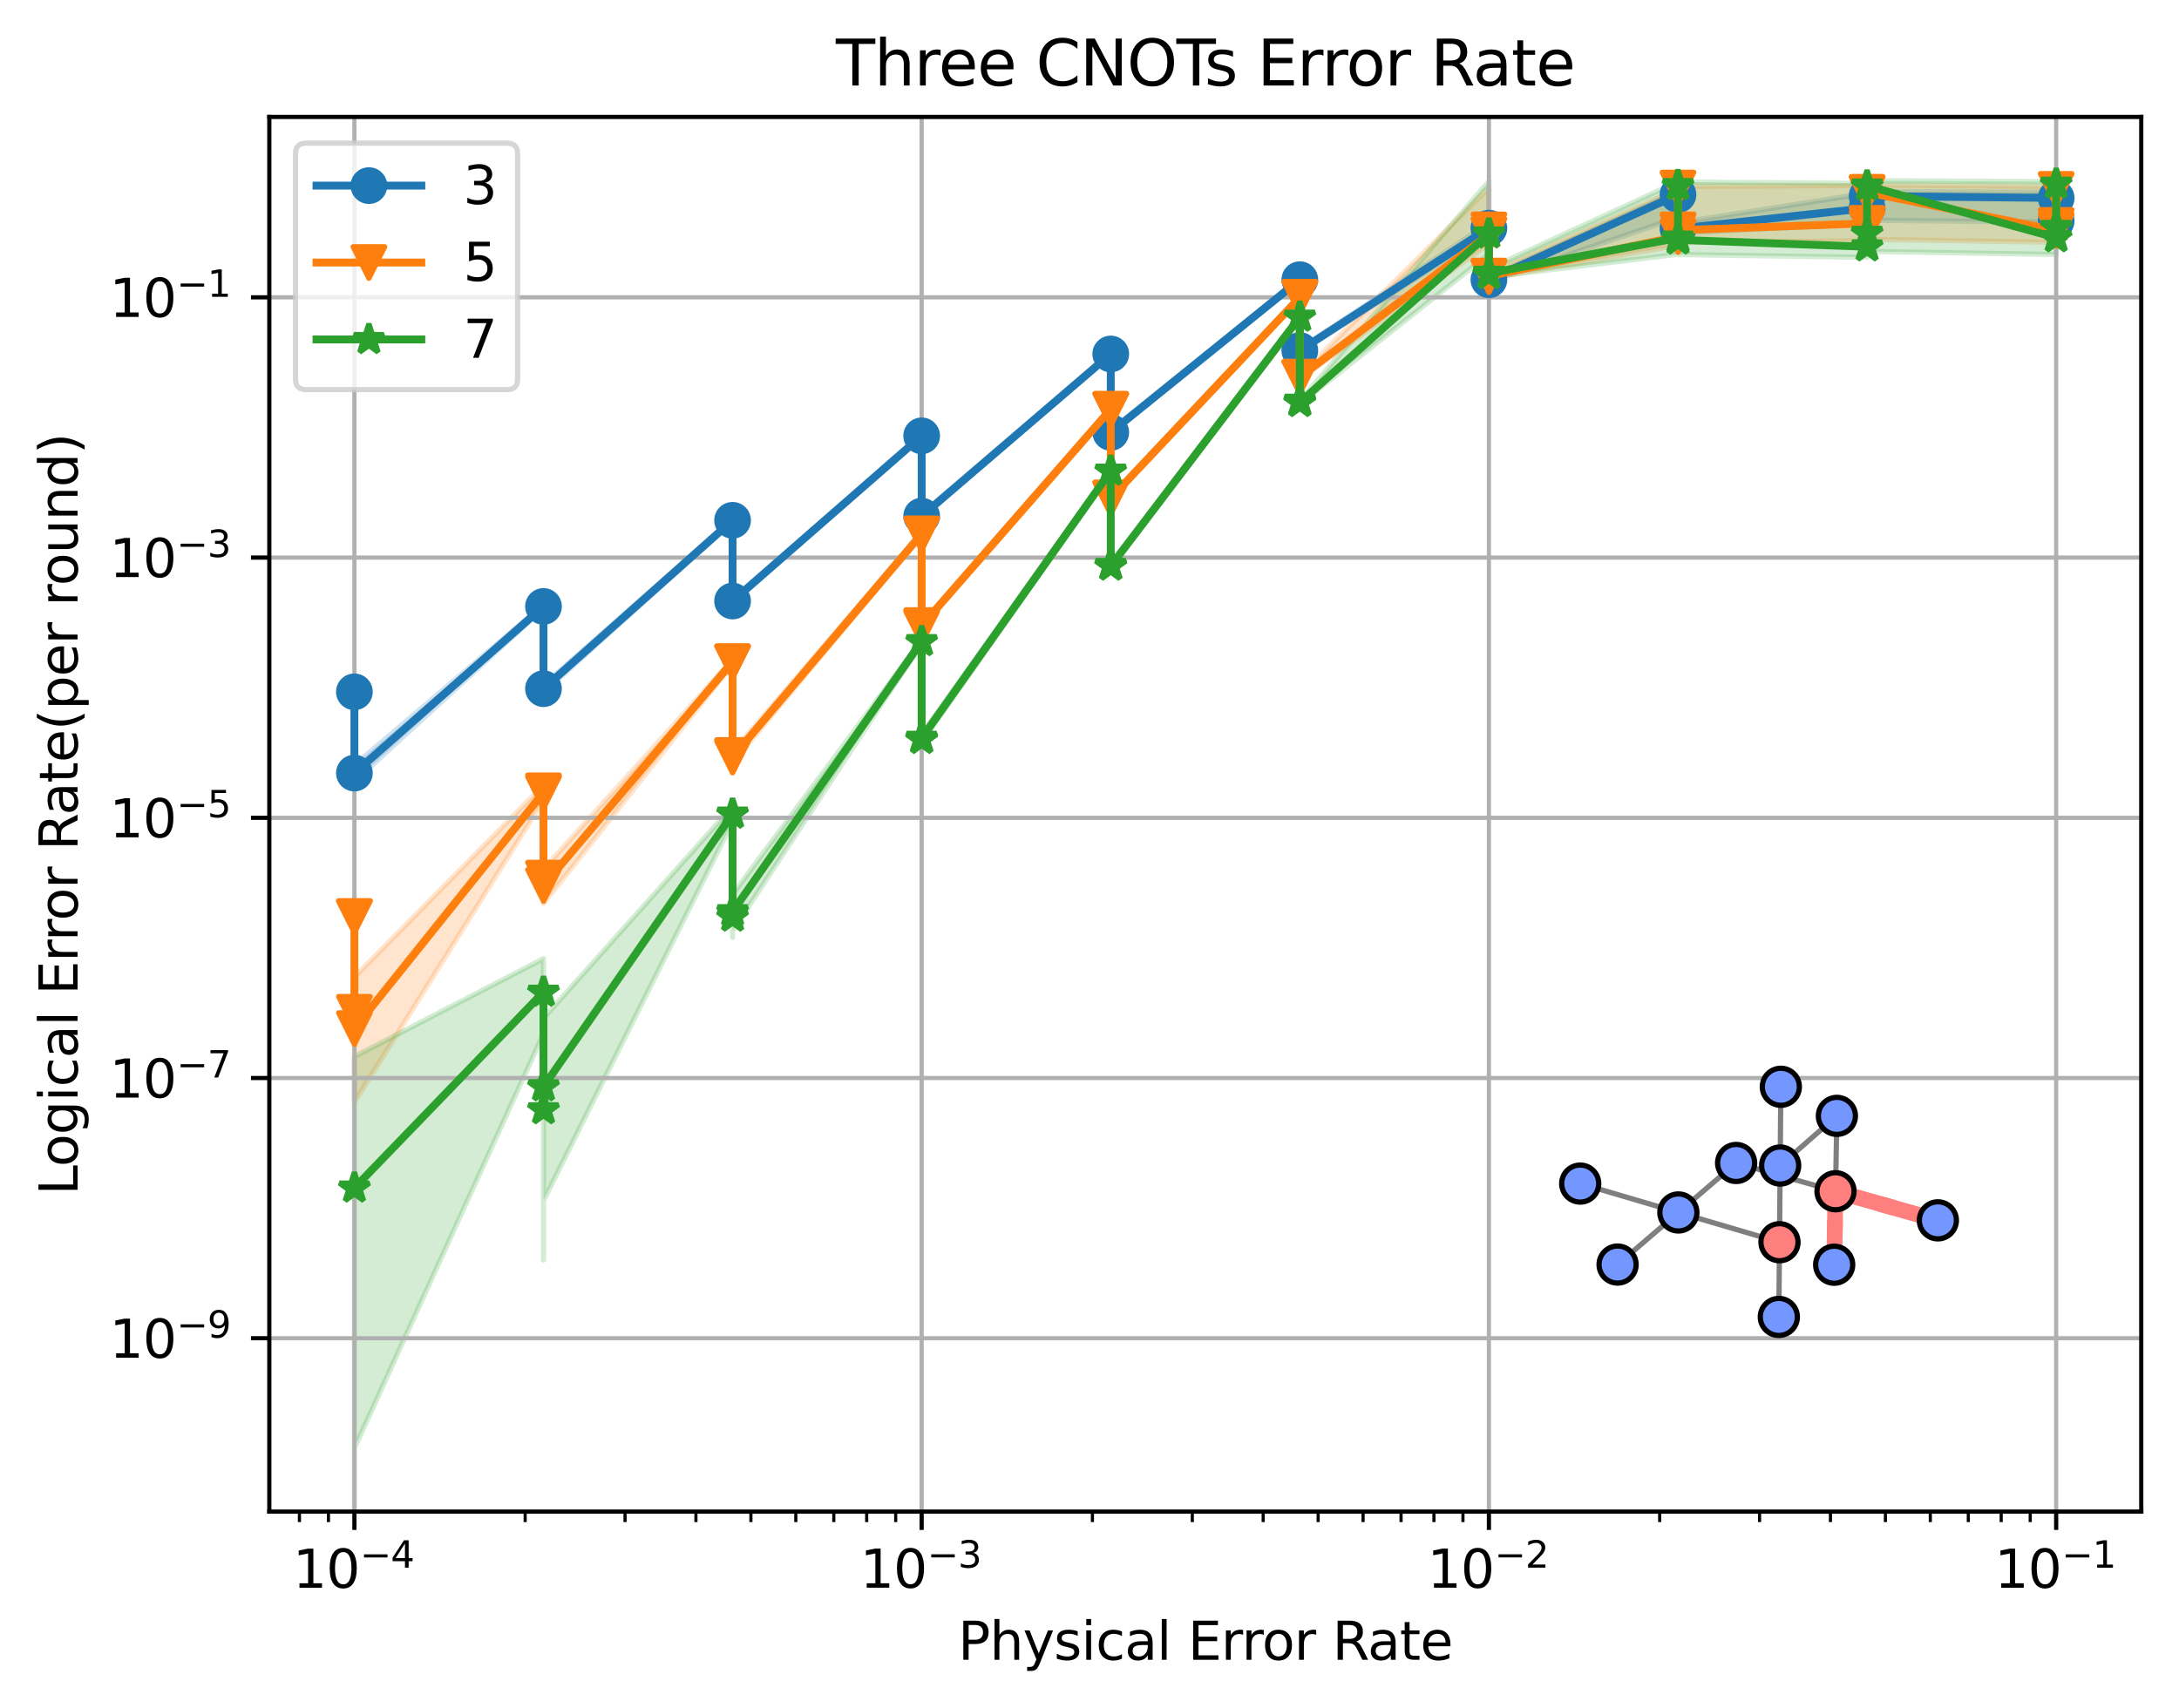 <?xml version="1.0" encoding="utf-8" standalone="no"?>
<!DOCTYPE svg PUBLIC "-//W3C//DTD SVG 1.1//EN"
  "http://www.w3.org/Graphics/SVG/1.1/DTD/svg11.dtd">
<svg xmlns:xlink="http://www.w3.org/1999/xlink" width="415.698pt" height="325.986pt" viewBox="0 0 415.698 325.986" xmlns="http://www.w3.org/2000/svg" version="1.1">
 <defs>
  <style type="text/css">*{stroke-linejoin: round; stroke-linecap: butt}</style>
 </defs>
 <g id="figure_1">
  <g id="patch_1">
   <path d="M 0 325.986 
L 415.698 325.986 
L 415.698 0 
L 0 0 
z
" style="fill: #ffffff"/>
  </g>
  <g id="axes_1">
   <g id="patch_2">
    <path d="M 51.378 288.43 
L 408.498 288.43 
L 408.498 22.318 
L 51.378 22.318 
z
" style="fill: #ffffff"/>
   </g>
   <g id="FillBetweenPolyCollection_1">
    <defs>
     <path id="m8ee30d286a" d="M 67.611 -194.727 
L 67.611 -193.208 
L 67.611 -176.88 
L 103.684 -209.909 
L 103.684 -193.832 
L 139.756 -226.471 
L 139.756 -210.906 
L 175.829 -242.589 
L 175.829 -227.118 
L 211.902 -258.212 
L 211.902 -243.098 
L 247.974 -272.353 
L 247.974 -258.765 
L 284.047 -281.719 
L 284.047 -272.269 
L 320.12 -284.474 
L 320.12 -281.535 
L 356.193 -283.287 
L 356.193 -283.947 
L 392.265 -283.612 
L 392.265 -282.576 
L 392.265 -288.453 
L 392.265 -288.453 
L 392.265 -289.288 
L 356.193 -289.422 
L 356.193 -289.134 
L 320.12 -283.46 
L 320.12 -289.532 
L 284.047 -272.947 
L 284.047 -283.411 
L 247.974 -259.442 
L 247.974 -272.883 
L 211.902 -243.856 
L 211.902 -258.681 
L 175.829 -227.899 
L 175.829 -243.053 
L 139.756 -211.698 
L 139.756 -226.936 
L 103.684 -195.309 
L 103.684 -210.623 
L 67.611 -179.997 
L 67.611 -194.727 
z
" style="stroke: #1f77b4; stroke-opacity: 0.2"/>
    </defs>
    <g clip-path="url(#p1406e71e7d)">
     <use xlink:href="#m8ee30d286a" x="0" y="325.986" style="fill: #1f77b4; fill-opacity: 0.2; stroke: #1f77b4; stroke-opacity: 0.2"/>
    </g>
   </g>
   <g id="FillBetweenPolyCollection_2">
    <defs>
     <path id="m6891f6ec5b" d="M 67.611 -155.116 
L 67.611 -146.486 
L 67.611 -120.997 
L 67.611 -146.486 
L 67.611 -115.676 
L 103.684 -173.299 
L 103.684 -155.229 
L 103.684 -173.647 
L 103.684 -153.597 
L 139.756 -199.256 
L 139.756 -180.782 
L 139.756 -199.25 
L 139.756 -180.462 
L 175.829 -223.899 
L 175.829 -205.868 
L 175.829 -223.859 
L 175.829 -206.287 
L 211.902 -247.665 
L 211.902 -230.523 
L 211.902 -247.624 
L 211.902 -230.629 
L 247.974 -268.939 
L 247.974 -253.606 
L 247.974 -269.007 
L 247.974 -253.712 
L 284.047 -279.426 
L 284.047 -272.726 
L 284.047 -279.969 
L 284.047 -272.838 
L 320.12 -279.176 
L 320.12 -279.742 
L 320.12 -281.493 
L 320.12 -279.728 
L 356.193 -280.043 
L 356.193 -279.868 
L 356.193 -280.582 
L 356.193 -280.318 
L 392.265 -279.75 
L 392.265 -279.81 
L 392.265 -280.121 
L 392.265 -280.721 
L 392.265 -290.786 
L 392.265 -290.786 
L 392.265 -290.473 
L 392.265 -290.402 
L 392.265 -290.392 
L 356.193 -290.676 
L 356.193 -290.579 
L 356.193 -290.5 
L 356.193 -290.568 
L 320.12 -290.412 
L 320.12 -290.798 
L 320.12 -290.431 
L 320.12 -289.954 
L 284.047 -273.807 
L 284.047 -290.299 
L 284.047 -273.684 
L 284.047 -290.125 
L 247.974 -254.359 
L 247.974 -269.523 
L 247.974 -254.34 
L 247.974 -269.537 
L 211.902 -231.258 
L 211.902 -248.054 
L 211.902 -231.395 
L 211.902 -248.136 
L 175.829 -206.946 
L 175.829 -224.28 
L 175.829 -206.704 
L 175.829 -224.327 
L 139.756 -182.557 
L 139.756 -200.153 
L 139.756 -182.848 
L 139.756 -200.158 
L 103.684 -160.137 
L 103.684 -176.472 
L 103.684 -161.354 
L 103.684 -176.167 
L 67.611 -139.549 
L 67.611 -155.116 
L 67.611 -141.51 
L 67.611 -155.116 
z
" style="stroke: #ff7f0e; stroke-opacity: 0.2"/>
    </defs>
    <g clip-path="url(#p1406e71e7d)">
     <use xlink:href="#m6891f6ec5b" x="0" y="325.986" style="fill: #ff7f0e; fill-opacity: 0.2; stroke: #ff7f0e; stroke-opacity: 0.2"/>
    </g>
   </g>
   <g id="FillBetweenPolyCollection_3">
    <path d="M 67.611 205.838 
L 67.611 24858.931 
L 67.611 24858.931 
L 67.611 276.334 
L 103.684 197.268 
L 103.684 240.406 
L 103.684 229.086 
L 139.756 156.828 
L 139.756 178.832 
L 139.756 177.623 
L 175.829 122.728 
L 175.829 141.841 
L 175.829 141.62 
L 211.902 90.095 
L 211.902 108.345 
L 211.902 108.289 
L 247.974 60.795 
L 247.974 76.927 
L 247.974 77.082 
L 284.047 48.489 
L 284.047 53.116 
L 284.047 52.887 
L 320.12 48.515 
L 320.12 47.785 
L 320.12 48.572 
L 356.193 49.104 
L 356.193 48.321 
L 356.193 47.967 
L 392.265 48.558 
L 392.265 48.311 
L 392.265 47.421 
L 392.265 34.414 
L 392.265 34.414 
L 392.265 34.585 
L 392.265 34.657 
L 356.193 34.475 
L 356.193 34.636 
L 356.193 34.995 
L 320.12 34.733 
L 320.12 34.485 
L 320.12 34.683 
L 284.047 51.278 
L 284.047 51.563 
L 284.047 34.594 
L 247.974 76.49 
L 247.974 76.162 
L 247.974 60.196 
L 211.902 107.713 
L 211.902 107.423 
L 211.902 89.677 
L 175.829 140.122 
L 175.829 140.327 
L 175.829 122.09 
L 139.756 170.653 
L 139.756 171.522 
L 139.756 153.896 
L 103.684 194.277 
L 103.684 196.388 
L 103.684 182.925 
L 67.611 201.608 
L 67.611 205.838 
L 67.611 205.838 
z
" clip-path="url(#p1406e71e7d)" style="fill: #2ca02c; fill-opacity: 0.2; stroke: #2ca02c; stroke-opacity: 0.2"/>
   </g>
   <g id="matplotlib.axis_1">
    <g id="xtick_1">
     <g id="line2d_1">
      <path d="M 67.611 288.43 
L 67.611 22.318 
" clip-path="url(#p1406e71e7d)" style="fill: none; stroke: #b0b0b0; stroke-width: 0.8; stroke-linecap: square"/>
     </g>
     <g id="line2d_2">
      <defs>
       <path id="mbbb971bac8" d="M 0 0 
L 0 3.5 
" style="stroke: #000000; stroke-width: 0.8"/>
      </defs>
      <g>
       <use xlink:href="#mbbb971bac8" x="67.611" y="288.43" style="stroke: #000000; stroke-width: 0.8"/>
      </g>
     </g>
     <g id="text_1">
      <!-- $\mathdefault{10^{-4}}$ -->
      <g transform="translate(55.861 303.029) scale(0.1 -0.1)">
       <defs>
        <path id="DejaVuSans-31" d="M 794 531 
L 1825 531 
L 1825 4091 
L 703 3866 
L 703 4441 
L 1819 4666 
L 2450 4666 
L 2450 531 
L 3481 531 
L 3481 0 
L 794 0 
L 794 531 
z
" transform="scale(0.016)"/>
        <path id="DejaVuSans-30" d="M 2034 4250 
Q 1547 4250 1301 3770 
Q 1056 3291 1056 2328 
Q 1056 1369 1301 889 
Q 1547 409 2034 409 
Q 2525 409 2770 889 
Q 3016 1369 3016 2328 
Q 3016 3291 2770 3770 
Q 2525 4250 2034 4250 
z
M 2034 4750 
Q 2819 4750 3233 4129 
Q 3647 3509 3647 2328 
Q 3647 1150 3233 529 
Q 2819 -91 2034 -91 
Q 1250 -91 836 529 
Q 422 1150 422 2328 
Q 422 3509 836 4129 
Q 1250 4750 2034 4750 
z
" transform="scale(0.016)"/>
        <path id="DejaVuSans-2212" d="M 678 2272 
L 4684 2272 
L 4684 1741 
L 678 1741 
L 678 2272 
z
" transform="scale(0.016)"/>
        <path id="DejaVuSans-34" d="M 2419 4116 
L 825 1625 
L 2419 1625 
L 2419 4116 
z
M 2253 4666 
L 3047 4666 
L 3047 1625 
L 3713 1625 
L 3713 1100 
L 3047 1100 
L 3047 0 
L 2419 0 
L 2419 1100 
L 313 1100 
L 313 1709 
L 2253 4666 
z
" transform="scale(0.016)"/>
       </defs>
       <use xlink:href="#DejaVuSans-31" transform="translate(0 0.684)"/>
       <use xlink:href="#DejaVuSans-30" transform="translate(63.623 0.684)"/>
       <use xlink:href="#DejaVuSans-2212" transform="translate(128.203 38.966) scale(0.7)"/>
       <use xlink:href="#DejaVuSans-34" transform="translate(186.855 38.966) scale(0.7)"/>
      </g>
     </g>
    </g>
    <g id="xtick_2">
     <g id="line2d_3">
      <path d="M 175.829 288.43 
L 175.829 22.318 
" clip-path="url(#p1406e71e7d)" style="fill: none; stroke: #b0b0b0; stroke-width: 0.8; stroke-linecap: square"/>
     </g>
     <g id="line2d_4">
      <g>
       <use xlink:href="#mbbb971bac8" x="175.829" y="288.43" style="stroke: #000000; stroke-width: 0.8"/>
      </g>
     </g>
     <g id="text_2">
      <!-- $\mathdefault{10^{-3}}$ -->
      <g transform="translate(164.079 303.029) scale(0.1 -0.1)">
       <defs>
        <path id="DejaVuSans-33" d="M 2597 2516 
Q 3050 2419 3304 2112 
Q 3559 1806 3559 1356 
Q 3559 666 3084 287 
Q 2609 -91 1734 -91 
Q 1441 -91 1130 -33 
Q 819 25 488 141 
L 488 750 
Q 750 597 1062 519 
Q 1375 441 1716 441 
Q 2309 441 2620 675 
Q 2931 909 2931 1356 
Q 2931 1769 2642 2001 
Q 2353 2234 1838 2234 
L 1294 2234 
L 1294 2753 
L 1863 2753 
Q 2328 2753 2575 2939 
Q 2822 3125 2822 3475 
Q 2822 3834 2567 4026 
Q 2313 4219 1838 4219 
Q 1578 4219 1281 4162 
Q 984 4106 628 3988 
L 628 4550 
Q 988 4650 1302 4700 
Q 1616 4750 1894 4750 
Q 2613 4750 3031 4423 
Q 3450 4097 3450 3541 
Q 3450 3153 3228 2886 
Q 3006 2619 2597 2516 
z
" transform="scale(0.016)"/>
       </defs>
       <use xlink:href="#DejaVuSans-31" transform="translate(0 0.766)"/>
       <use xlink:href="#DejaVuSans-30" transform="translate(63.623 0.766)"/>
       <use xlink:href="#DejaVuSans-2212" transform="translate(128.203 39.047) scale(0.7)"/>
       <use xlink:href="#DejaVuSans-33" transform="translate(186.855 39.047) scale(0.7)"/>
      </g>
     </g>
    </g>
    <g id="xtick_3">
     <g id="line2d_5">
      <path d="M 284.047 288.43 
L 284.047 22.318 
" clip-path="url(#p1406e71e7d)" style="fill: none; stroke: #b0b0b0; stroke-width: 0.8; stroke-linecap: square"/>
     </g>
     <g id="line2d_6">
      <g>
       <use xlink:href="#mbbb971bac8" x="284.047" y="288.43" style="stroke: #000000; stroke-width: 0.8"/>
      </g>
     </g>
     <g id="text_3">
      <!-- $\mathdefault{10^{-2}}$ -->
      <g transform="translate(272.297 303.029) scale(0.1 -0.1)">
       <defs>
        <path id="DejaVuSans-32" d="M 1228 531 
L 3431 531 
L 3431 0 
L 469 0 
L 469 531 
Q 828 903 1448 1529 
Q 2069 2156 2228 2338 
Q 2531 2678 2651 2914 
Q 2772 3150 2772 3378 
Q 2772 3750 2511 3984 
Q 2250 4219 1831 4219 
Q 1534 4219 1204 4116 
Q 875 4013 500 3803 
L 500 4441 
Q 881 4594 1212 4672 
Q 1544 4750 1819 4750 
Q 2544 4750 2975 4387 
Q 3406 4025 3406 3419 
Q 3406 3131 3298 2873 
Q 3191 2616 2906 2266 
Q 2828 2175 2409 1742 
Q 1991 1309 1228 531 
z
" transform="scale(0.016)"/>
       </defs>
       <use xlink:href="#DejaVuSans-31" transform="translate(0 0.766)"/>
       <use xlink:href="#DejaVuSans-30" transform="translate(63.623 0.766)"/>
       <use xlink:href="#DejaVuSans-2212" transform="translate(128.203 39.047) scale(0.7)"/>
       <use xlink:href="#DejaVuSans-32" transform="translate(186.855 39.047) scale(0.7)"/>
      </g>
     </g>
    </g>
    <g id="xtick_4">
     <g id="line2d_7">
      <path d="M 392.265 288.43 
L 392.265 22.318 
" clip-path="url(#p1406e71e7d)" style="fill: none; stroke: #b0b0b0; stroke-width: 0.8; stroke-linecap: square"/>
     </g>
     <g id="line2d_8">
      <g>
       <use xlink:href="#mbbb971bac8" x="392.265" y="288.43" style="stroke: #000000; stroke-width: 0.8"/>
      </g>
     </g>
     <g id="text_4">
      <!-- $\mathdefault{10^{-1}}$ -->
      <g transform="translate(380.515 303.029) scale(0.1 -0.1)">
       <use xlink:href="#DejaVuSans-31" transform="translate(0 0.684)"/>
       <use xlink:href="#DejaVuSans-30" transform="translate(63.623 0.684)"/>
       <use xlink:href="#DejaVuSans-2212" transform="translate(128.203 38.966) scale(0.7)"/>
       <use xlink:href="#DejaVuSans-31" transform="translate(186.855 38.966) scale(0.7)"/>
      </g>
     </g>
    </g>
    <g id="xtick_5">
     <g id="line2d_9">
      <defs>
       <path id="m322d66c287" d="M 0 0 
L 0 2 
" style="stroke: #000000; stroke-width: 0.6"/>
      </defs>
      <g>
       <use xlink:href="#m322d66c287" x="57.123" y="288.43" style="stroke: #000000; stroke-width: 0.6"/>
      </g>
     </g>
    </g>
    <g id="xtick_6">
     <g id="line2d_10">
      <g>
       <use xlink:href="#m322d66c287" x="62.659" y="288.43" style="stroke: #000000; stroke-width: 0.6"/>
      </g>
     </g>
    </g>
    <g id="xtick_7">
     <g id="line2d_11">
      <g>
       <use xlink:href="#m322d66c287" x="100.188" y="288.43" style="stroke: #000000; stroke-width: 0.6"/>
      </g>
     </g>
    </g>
    <g id="xtick_8">
     <g id="line2d_12">
      <g>
       <use xlink:href="#m322d66c287" x="119.244" y="288.43" style="stroke: #000000; stroke-width: 0.6"/>
      </g>
     </g>
    </g>
    <g id="xtick_9">
     <g id="line2d_13">
      <g>
       <use xlink:href="#m322d66c287" x="132.765" y="288.43" style="stroke: #000000; stroke-width: 0.6"/>
      </g>
     </g>
    </g>
    <g id="xtick_10">
     <g id="line2d_14">
      <g>
       <use xlink:href="#m322d66c287" x="143.252" y="288.43" style="stroke: #000000; stroke-width: 0.6"/>
      </g>
     </g>
    </g>
    <g id="xtick_11">
     <g id="line2d_15">
      <g>
       <use xlink:href="#m322d66c287" x="151.821" y="288.43" style="stroke: #000000; stroke-width: 0.6"/>
      </g>
     </g>
    </g>
    <g id="xtick_12">
     <g id="line2d_16">
      <g>
       <use xlink:href="#m322d66c287" x="159.066" y="288.43" style="stroke: #000000; stroke-width: 0.6"/>
      </g>
     </g>
    </g>
    <g id="xtick_13">
     <g id="line2d_17">
      <g>
       <use xlink:href="#m322d66c287" x="165.342" y="288.43" style="stroke: #000000; stroke-width: 0.6"/>
      </g>
     </g>
    </g>
    <g id="xtick_14">
     <g id="line2d_18">
      <g>
       <use xlink:href="#m322d66c287" x="170.877" y="288.43" style="stroke: #000000; stroke-width: 0.6"/>
      </g>
     </g>
    </g>
    <g id="xtick_15">
     <g id="line2d_19">
      <g>
       <use xlink:href="#m322d66c287" x="208.406" y="288.43" style="stroke: #000000; stroke-width: 0.6"/>
      </g>
     </g>
    </g>
    <g id="xtick_16">
     <g id="line2d_20">
      <g>
       <use xlink:href="#m322d66c287" x="227.462" y="288.43" style="stroke: #000000; stroke-width: 0.6"/>
      </g>
     </g>
    </g>
    <g id="xtick_17">
     <g id="line2d_21">
      <g>
       <use xlink:href="#m322d66c287" x="240.983" y="288.43" style="stroke: #000000; stroke-width: 0.6"/>
      </g>
     </g>
    </g>
    <g id="xtick_18">
     <g id="line2d_22">
      <g>
       <use xlink:href="#m322d66c287" x="251.47" y="288.43" style="stroke: #000000; stroke-width: 0.6"/>
      </g>
     </g>
    </g>
    <g id="xtick_19">
     <g id="line2d_23">
      <g>
       <use xlink:href="#m322d66c287" x="260.039" y="288.43" style="stroke: #000000; stroke-width: 0.6"/>
      </g>
     </g>
    </g>
    <g id="xtick_20">
     <g id="line2d_24">
      <g>
       <use xlink:href="#m322d66c287" x="267.284" y="288.43" style="stroke: #000000; stroke-width: 0.6"/>
      </g>
     </g>
    </g>
    <g id="xtick_21">
     <g id="line2d_25">
      <g>
       <use xlink:href="#m322d66c287" x="273.56" y="288.43" style="stroke: #000000; stroke-width: 0.6"/>
      </g>
     </g>
    </g>
    <g id="xtick_22">
     <g id="line2d_26">
      <g>
       <use xlink:href="#m322d66c287" x="279.095" y="288.43" style="stroke: #000000; stroke-width: 0.6"/>
      </g>
     </g>
    </g>
    <g id="xtick_23">
     <g id="line2d_27">
      <g>
       <use xlink:href="#m322d66c287" x="316.624" y="288.43" style="stroke: #000000; stroke-width: 0.6"/>
      </g>
     </g>
    </g>
    <g id="xtick_24">
     <g id="line2d_28">
      <g>
       <use xlink:href="#m322d66c287" x="335.68" y="288.43" style="stroke: #000000; stroke-width: 0.6"/>
      </g>
     </g>
    </g>
    <g id="xtick_25">
     <g id="line2d_29">
      <g>
       <use xlink:href="#m322d66c287" x="349.201" y="288.43" style="stroke: #000000; stroke-width: 0.6"/>
      </g>
     </g>
    </g>
    <g id="xtick_26">
     <g id="line2d_30">
      <g>
       <use xlink:href="#m322d66c287" x="359.688" y="288.43" style="stroke: #000000; stroke-width: 0.6"/>
      </g>
     </g>
    </g>
    <g id="xtick_27">
     <g id="line2d_31">
      <g>
       <use xlink:href="#m322d66c287" x="368.257" y="288.43" style="stroke: #000000; stroke-width: 0.6"/>
      </g>
     </g>
    </g>
    <g id="xtick_28">
     <g id="line2d_32">
      <g>
       <use xlink:href="#m322d66c287" x="375.502" y="288.43" style="stroke: #000000; stroke-width: 0.6"/>
      </g>
     </g>
    </g>
    <g id="xtick_29">
     <g id="line2d_33">
      <g>
       <use xlink:href="#m322d66c287" x="381.778" y="288.43" style="stroke: #000000; stroke-width: 0.6"/>
      </g>
     </g>
    </g>
    <g id="xtick_30">
     <g id="line2d_34">
      <g>
       <use xlink:href="#m322d66c287" x="387.314" y="288.43" style="stroke: #000000; stroke-width: 0.6"/>
      </g>
     </g>
    </g>
    <g id="text_5">
     <!-- Physical Error Rate -->
     <g transform="translate(182.773 316.707) scale(0.1 -0.1)">
      <defs>
       <path id="DejaVuSans-50" d="M 1259 4147 
L 1259 2394 
L 2053 2394 
Q 2494 2394 2734 2622 
Q 2975 2850 2975 3272 
Q 2975 3691 2734 3919 
Q 2494 4147 2053 4147 
L 1259 4147 
z
M 628 4666 
L 2053 4666 
Q 2838 4666 3239 4311 
Q 3641 3956 3641 3272 
Q 3641 2581 3239 2228 
Q 2838 1875 2053 1875 
L 1259 1875 
L 1259 0 
L 628 0 
L 628 4666 
z
" transform="scale(0.016)"/>
       <path id="DejaVuSans-68" d="M 3513 2113 
L 3513 0 
L 2938 0 
L 2938 2094 
Q 2938 2591 2744 2837 
Q 2550 3084 2163 3084 
Q 1697 3084 1428 2787 
Q 1159 2491 1159 1978 
L 1159 0 
L 581 0 
L 581 4863 
L 1159 4863 
L 1159 2956 
Q 1366 3272 1645 3428 
Q 1925 3584 2291 3584 
Q 2894 3584 3203 3211 
Q 3513 2838 3513 2113 
z
" transform="scale(0.016)"/>
       <path id="DejaVuSans-79" d="M 2059 -325 
Q 1816 -950 1584 -1140 
Q 1353 -1331 966 -1331 
L 506 -1331 
L 506 -850 
L 844 -850 
Q 1081 -850 1212 -737 
Q 1344 -625 1503 -206 
L 1606 56 
L 191 3500 
L 800 3500 
L 1894 763 
L 2988 3500 
L 3597 3500 
L 2059 -325 
z
" transform="scale(0.016)"/>
       <path id="DejaVuSans-73" d="M 2834 3397 
L 2834 2853 
Q 2591 2978 2328 3040 
Q 2066 3103 1784 3103 
Q 1356 3103 1142 2972 
Q 928 2841 928 2578 
Q 928 2378 1081 2264 
Q 1234 2150 1697 2047 
L 1894 2003 
Q 2506 1872 2764 1633 
Q 3022 1394 3022 966 
Q 3022 478 2636 193 
Q 2250 -91 1575 -91 
Q 1294 -91 989 -36 
Q 684 19 347 128 
L 347 722 
Q 666 556 975 473 
Q 1284 391 1588 391 
Q 1994 391 2212 530 
Q 2431 669 2431 922 
Q 2431 1156 2273 1281 
Q 2116 1406 1581 1522 
L 1381 1569 
Q 847 1681 609 1914 
Q 372 2147 372 2553 
Q 372 3047 722 3315 
Q 1072 3584 1716 3584 
Q 2034 3584 2315 3537 
Q 2597 3491 2834 3397 
z
" transform="scale(0.016)"/>
       <path id="DejaVuSans-69" d="M 603 3500 
L 1178 3500 
L 1178 0 
L 603 0 
L 603 3500 
z
M 603 4863 
L 1178 4863 
L 1178 4134 
L 603 4134 
L 603 4863 
z
" transform="scale(0.016)"/>
       <path id="DejaVuSans-63" d="M 3122 3366 
L 3122 2828 
Q 2878 2963 2633 3030 
Q 2388 3097 2138 3097 
Q 1578 3097 1268 2742 
Q 959 2388 959 1747 
Q 959 1106 1268 751 
Q 1578 397 2138 397 
Q 2388 397 2633 464 
Q 2878 531 3122 666 
L 3122 134 
Q 2881 22 2623 -34 
Q 2366 -91 2075 -91 
Q 1284 -91 818 406 
Q 353 903 353 1747 
Q 353 2603 823 3093 
Q 1294 3584 2113 3584 
Q 2378 3584 2631 3529 
Q 2884 3475 3122 3366 
z
" transform="scale(0.016)"/>
       <path id="DejaVuSans-61" d="M 2194 1759 
Q 1497 1759 1228 1600 
Q 959 1441 959 1056 
Q 959 750 1161 570 
Q 1363 391 1709 391 
Q 2188 391 2477 730 
Q 2766 1069 2766 1631 
L 2766 1759 
L 2194 1759 
z
M 3341 1997 
L 3341 0 
L 2766 0 
L 2766 531 
Q 2569 213 2275 61 
Q 1981 -91 1556 -91 
Q 1019 -91 701 211 
Q 384 513 384 1019 
Q 384 1609 779 1909 
Q 1175 2209 1959 2209 
L 2766 2209 
L 2766 2266 
Q 2766 2663 2505 2880 
Q 2244 3097 1772 3097 
Q 1472 3097 1187 3025 
Q 903 2953 641 2809 
L 641 3341 
Q 956 3463 1253 3523 
Q 1550 3584 1831 3584 
Q 2591 3584 2966 3190 
Q 3341 2797 3341 1997 
z
" transform="scale(0.016)"/>
       <path id="DejaVuSans-6c" d="M 603 4863 
L 1178 4863 
L 1178 0 
L 603 0 
L 603 4863 
z
" transform="scale(0.016)"/>
       <path id="DejaVuSans-20" transform="scale(0.016)"/>
       <path id="DejaVuSans-45" d="M 628 4666 
L 3578 4666 
L 3578 4134 
L 1259 4134 
L 1259 2753 
L 3481 2753 
L 3481 2222 
L 1259 2222 
L 1259 531 
L 3634 531 
L 3634 0 
L 628 0 
L 628 4666 
z
" transform="scale(0.016)"/>
       <path id="DejaVuSans-72" d="M 2631 2963 
Q 2534 3019 2420 3045 
Q 2306 3072 2169 3072 
Q 1681 3072 1420 2755 
Q 1159 2438 1159 1844 
L 1159 0 
L 581 0 
L 581 3500 
L 1159 3500 
L 1159 2956 
Q 1341 3275 1631 3429 
Q 1922 3584 2338 3584 
Q 2397 3584 2469 3576 
Q 2541 3569 2628 3553 
L 2631 2963 
z
" transform="scale(0.016)"/>
       <path id="DejaVuSans-6f" d="M 1959 3097 
Q 1497 3097 1228 2736 
Q 959 2375 959 1747 
Q 959 1119 1226 758 
Q 1494 397 1959 397 
Q 2419 397 2687 759 
Q 2956 1122 2956 1747 
Q 2956 2369 2687 2733 
Q 2419 3097 1959 3097 
z
M 1959 3584 
Q 2709 3584 3137 3096 
Q 3566 2609 3566 1747 
Q 3566 888 3137 398 
Q 2709 -91 1959 -91 
Q 1206 -91 779 398 
Q 353 888 353 1747 
Q 353 2609 779 3096 
Q 1206 3584 1959 3584 
z
" transform="scale(0.016)"/>
       <path id="DejaVuSans-52" d="M 2841 2188 
Q 3044 2119 3236 1894 
Q 3428 1669 3622 1275 
L 4263 0 
L 3584 0 
L 2988 1197 
Q 2756 1666 2539 1819 
Q 2322 1972 1947 1972 
L 1259 1972 
L 1259 0 
L 628 0 
L 628 4666 
L 2053 4666 
Q 2853 4666 3247 4331 
Q 3641 3997 3641 3322 
Q 3641 2881 3436 2590 
Q 3231 2300 2841 2188 
z
M 1259 4147 
L 1259 2491 
L 2053 2491 
Q 2509 2491 2742 2702 
Q 2975 2913 2975 3322 
Q 2975 3731 2742 3939 
Q 2509 4147 2053 4147 
L 1259 4147 
z
" transform="scale(0.016)"/>
       <path id="DejaVuSans-74" d="M 1172 4494 
L 1172 3500 
L 2356 3500 
L 2356 3053 
L 1172 3053 
L 1172 1153 
Q 1172 725 1289 603 
Q 1406 481 1766 481 
L 2356 481 
L 2356 0 
L 1766 0 
Q 1100 0 847 248 
Q 594 497 594 1153 
L 594 3053 
L 172 3053 
L 172 3500 
L 594 3500 
L 594 4494 
L 1172 4494 
z
" transform="scale(0.016)"/>
       <path id="DejaVuSans-65" d="M 3597 1894 
L 3597 1613 
L 953 1613 
Q 991 1019 1311 708 
Q 1631 397 2203 397 
Q 2534 397 2845 478 
Q 3156 559 3463 722 
L 3463 178 
Q 3153 47 2828 -22 
Q 2503 -91 2169 -91 
Q 1331 -91 842 396 
Q 353 884 353 1716 
Q 353 2575 817 3079 
Q 1281 3584 2069 3584 
Q 2775 3584 3186 3129 
Q 3597 2675 3597 1894 
z
M 3022 2063 
Q 3016 2534 2758 2815 
Q 2500 3097 2075 3097 
Q 1594 3097 1305 2825 
Q 1016 2553 972 2059 
L 3022 2063 
z
" transform="scale(0.016)"/>
      </defs>
      <use xlink:href="#DejaVuSans-50"/>
      <use xlink:href="#DejaVuSans-68" transform="translate(60.303 0)"/>
      <use xlink:href="#DejaVuSans-79" transform="translate(123.682 0)"/>
      <use xlink:href="#DejaVuSans-73" transform="translate(182.861 0)"/>
      <use xlink:href="#DejaVuSans-69" transform="translate(234.961 0)"/>
      <use xlink:href="#DejaVuSans-63" transform="translate(262.744 0)"/>
      <use xlink:href="#DejaVuSans-61" transform="translate(317.725 0)"/>
      <use xlink:href="#DejaVuSans-6c" transform="translate(379.004 0)"/>
      <use xlink:href="#DejaVuSans-20" transform="translate(406.787 0)"/>
      <use xlink:href="#DejaVuSans-45" transform="translate(438.574 0)"/>
      <use xlink:href="#DejaVuSans-72" transform="translate(501.758 0)"/>
      <use xlink:href="#DejaVuSans-72" transform="translate(541.121 0)"/>
      <use xlink:href="#DejaVuSans-6f" transform="translate(579.984 0)"/>
      <use xlink:href="#DejaVuSans-72" transform="translate(641.166 0)"/>
      <use xlink:href="#DejaVuSans-20" transform="translate(682.279 0)"/>
      <use xlink:href="#DejaVuSans-52" transform="translate(714.066 0)"/>
      <use xlink:href="#DejaVuSans-61" transform="translate(781.299 0)"/>
      <use xlink:href="#DejaVuSans-74" transform="translate(842.578 0)"/>
      <use xlink:href="#DejaVuSans-65" transform="translate(881.787 0)"/>
     </g>
    </g>
   </g>
   <g id="matplotlib.axis_2">
    <g id="ytick_1">
     <g id="line2d_35">
      <path d="M 51.378 255.353 
L 408.498 255.353 
" clip-path="url(#p1406e71e7d)" style="fill: none; stroke: #b0b0b0; stroke-width: 0.8; stroke-linecap: square"/>
     </g>
     <g id="line2d_36">
      <defs>
       <path id="mead88ce984" d="M 0 0 
L -3.5 0 
" style="stroke: #000000; stroke-width: 0.8"/>
      </defs>
      <g>
       <use xlink:href="#mead88ce984" x="51.378" y="255.353" style="stroke: #000000; stroke-width: 0.8"/>
      </g>
     </g>
     <g id="text_6">
      <!-- $\mathdefault{10^{-9}}$ -->
      <g transform="translate(20.878 259.152) scale(0.1 -0.1)">
       <defs>
        <path id="DejaVuSans-39" d="M 703 97 
L 703 672 
Q 941 559 1184 500 
Q 1428 441 1663 441 
Q 2288 441 2617 861 
Q 2947 1281 2994 2138 
Q 2813 1869 2534 1725 
Q 2256 1581 1919 1581 
Q 1219 1581 811 2004 
Q 403 2428 403 3163 
Q 403 3881 828 4315 
Q 1253 4750 1959 4750 
Q 2769 4750 3195 4129 
Q 3622 3509 3622 2328 
Q 3622 1225 3098 567 
Q 2575 -91 1691 -91 
Q 1453 -91 1209 -44 
Q 966 3 703 97 
z
M 1959 2075 
Q 2384 2075 2632 2365 
Q 2881 2656 2881 3163 
Q 2881 3666 2632 3958 
Q 2384 4250 1959 4250 
Q 1534 4250 1286 3958 
Q 1038 3666 1038 3163 
Q 1038 2656 1286 2365 
Q 1534 2075 1959 2075 
z
" transform="scale(0.016)"/>
       </defs>
       <use xlink:href="#DejaVuSans-31" transform="translate(0 0.766)"/>
       <use xlink:href="#DejaVuSans-30" transform="translate(63.623 0.766)"/>
       <use xlink:href="#DejaVuSans-2212" transform="translate(128.203 39.047) scale(0.7)"/>
       <use xlink:href="#DejaVuSans-39" transform="translate(186.855 39.047) scale(0.7)"/>
      </g>
     </g>
    </g>
    <g id="ytick_2">
     <g id="line2d_37">
      <path d="M 51.378 205.699 
L 408.498 205.699 
" clip-path="url(#p1406e71e7d)" style="fill: none; stroke: #b0b0b0; stroke-width: 0.8; stroke-linecap: square"/>
     </g>
     <g id="line2d_38">
      <g>
       <use xlink:href="#mead88ce984" x="51.378" y="205.699" style="stroke: #000000; stroke-width: 0.8"/>
      </g>
     </g>
     <g id="text_7">
      <!-- $\mathdefault{10^{-7}}$ -->
      <g transform="translate(20.878 209.498) scale(0.1 -0.1)">
       <defs>
        <path id="DejaVuSans-37" d="M 525 4666 
L 3525 4666 
L 3525 4397 
L 1831 0 
L 1172 0 
L 2766 4134 
L 525 4134 
L 525 4666 
z
" transform="scale(0.016)"/>
       </defs>
       <use xlink:href="#DejaVuSans-31" transform="translate(0 0.684)"/>
       <use xlink:href="#DejaVuSans-30" transform="translate(63.623 0.684)"/>
       <use xlink:href="#DejaVuSans-2212" transform="translate(128.203 38.966) scale(0.7)"/>
       <use xlink:href="#DejaVuSans-37" transform="translate(186.855 38.966) scale(0.7)"/>
      </g>
     </g>
    </g>
    <g id="ytick_3">
     <g id="line2d_39">
      <path d="M 51.378 156.045 
L 408.498 156.045 
" clip-path="url(#p1406e71e7d)" style="fill: none; stroke: #b0b0b0; stroke-width: 0.8; stroke-linecap: square"/>
     </g>
     <g id="line2d_40">
      <g>
       <use xlink:href="#mead88ce984" x="51.378" y="156.045" style="stroke: #000000; stroke-width: 0.8"/>
      </g>
     </g>
     <g id="text_8">
      <!-- $\mathdefault{10^{-5}}$ -->
      <g transform="translate(20.878 159.844) scale(0.1 -0.1)">
       <defs>
        <path id="DejaVuSans-35" d="M 691 4666 
L 3169 4666 
L 3169 4134 
L 1269 4134 
L 1269 2991 
Q 1406 3038 1543 3061 
Q 1681 3084 1819 3084 
Q 2600 3084 3056 2656 
Q 3513 2228 3513 1497 
Q 3513 744 3044 326 
Q 2575 -91 1722 -91 
Q 1428 -91 1123 -41 
Q 819 9 494 109 
L 494 744 
Q 775 591 1075 516 
Q 1375 441 1709 441 
Q 2250 441 2565 725 
Q 2881 1009 2881 1497 
Q 2881 1984 2565 2268 
Q 2250 2553 1709 2553 
Q 1456 2553 1204 2497 
Q 953 2441 691 2322 
L 691 4666 
z
" transform="scale(0.016)"/>
       </defs>
       <use xlink:href="#DejaVuSans-31" transform="translate(0 0.684)"/>
       <use xlink:href="#DejaVuSans-30" transform="translate(63.623 0.684)"/>
       <use xlink:href="#DejaVuSans-2212" transform="translate(128.203 38.966) scale(0.7)"/>
       <use xlink:href="#DejaVuSans-35" transform="translate(186.855 38.966) scale(0.7)"/>
      </g>
     </g>
    </g>
    <g id="ytick_4">
     <g id="line2d_41">
      <path d="M 51.378 106.391 
L 408.498 106.391 
" clip-path="url(#p1406e71e7d)" style="fill: none; stroke: #b0b0b0; stroke-width: 0.8; stroke-linecap: square"/>
     </g>
     <g id="line2d_42">
      <g>
       <use xlink:href="#mead88ce984" x="51.378" y="106.391" style="stroke: #000000; stroke-width: 0.8"/>
      </g>
     </g>
     <g id="text_9">
      <!-- $\mathdefault{10^{-3}}$ -->
      <g transform="translate(20.878 110.19) scale(0.1 -0.1)">
       <use xlink:href="#DejaVuSans-31" transform="translate(0 0.766)"/>
       <use xlink:href="#DejaVuSans-30" transform="translate(63.623 0.766)"/>
       <use xlink:href="#DejaVuSans-2212" transform="translate(128.203 39.047) scale(0.7)"/>
       <use xlink:href="#DejaVuSans-33" transform="translate(186.855 39.047) scale(0.7)"/>
      </g>
     </g>
    </g>
    <g id="ytick_5">
     <g id="line2d_43">
      <path d="M 51.378 56.737 
L 408.498 56.737 
" clip-path="url(#p1406e71e7d)" style="fill: none; stroke: #b0b0b0; stroke-width: 0.8; stroke-linecap: square"/>
     </g>
     <g id="line2d_44">
      <g>
       <use xlink:href="#mead88ce984" x="51.378" y="56.737" style="stroke: #000000; stroke-width: 0.8"/>
      </g>
     </g>
     <g id="text_10">
      <!-- $\mathdefault{10^{-1}}$ -->
      <g transform="translate(20.878 60.536) scale(0.1 -0.1)">
       <use xlink:href="#DejaVuSans-31" transform="translate(0 0.684)"/>
       <use xlink:href="#DejaVuSans-30" transform="translate(63.623 0.684)"/>
       <use xlink:href="#DejaVuSans-2212" transform="translate(128.203 38.966) scale(0.7)"/>
       <use xlink:href="#DejaVuSans-31" transform="translate(186.855 38.966) scale(0.7)"/>
      </g>
     </g>
    </g>
    <g id="text_11">
     <!-- Logical Error Rate(per round) -->
     <g transform="translate(14.798 228.034) rotate(-90) scale(0.1 -0.1)">
      <defs>
       <path id="DejaVuSans-4c" d="M 628 4666 
L 1259 4666 
L 1259 531 
L 3531 531 
L 3531 0 
L 628 0 
L 628 4666 
z
" transform="scale(0.016)"/>
       <path id="DejaVuSans-67" d="M 2906 1791 
Q 2906 2416 2648 2759 
Q 2391 3103 1925 3103 
Q 1463 3103 1205 2759 
Q 947 2416 947 1791 
Q 947 1169 1205 825 
Q 1463 481 1925 481 
Q 2391 481 2648 825 
Q 2906 1169 2906 1791 
z
M 3481 434 
Q 3481 -459 3084 -895 
Q 2688 -1331 1869 -1331 
Q 1566 -1331 1297 -1286 
Q 1028 -1241 775 -1147 
L 775 -588 
Q 1028 -725 1275 -790 
Q 1522 -856 1778 -856 
Q 2344 -856 2625 -561 
Q 2906 -266 2906 331 
L 2906 616 
Q 2728 306 2450 153 
Q 2172 0 1784 0 
Q 1141 0 747 490 
Q 353 981 353 1791 
Q 353 2603 747 3093 
Q 1141 3584 1784 3584 
Q 2172 3584 2450 3431 
Q 2728 3278 2906 2969 
L 2906 3500 
L 3481 3500 
L 3481 434 
z
" transform="scale(0.016)"/>
       <path id="DejaVuSans-28" d="M 1984 4856 
Q 1566 4138 1362 3434 
Q 1159 2731 1159 2009 
Q 1159 1288 1364 580 
Q 1569 -128 1984 -844 
L 1484 -844 
Q 1016 -109 783 600 
Q 550 1309 550 2009 
Q 550 2706 781 3412 
Q 1013 4119 1484 4856 
L 1984 4856 
z
" transform="scale(0.016)"/>
       <path id="DejaVuSans-70" d="M 1159 525 
L 1159 -1331 
L 581 -1331 
L 581 3500 
L 1159 3500 
L 1159 2969 
Q 1341 3281 1617 3432 
Q 1894 3584 2278 3584 
Q 2916 3584 3314 3078 
Q 3713 2572 3713 1747 
Q 3713 922 3314 415 
Q 2916 -91 2278 -91 
Q 1894 -91 1617 61 
Q 1341 213 1159 525 
z
M 3116 1747 
Q 3116 2381 2855 2742 
Q 2594 3103 2138 3103 
Q 1681 3103 1420 2742 
Q 1159 2381 1159 1747 
Q 1159 1113 1420 752 
Q 1681 391 2138 391 
Q 2594 391 2855 752 
Q 3116 1113 3116 1747 
z
" transform="scale(0.016)"/>
       <path id="DejaVuSans-75" d="M 544 1381 
L 544 3500 
L 1119 3500 
L 1119 1403 
Q 1119 906 1312 657 
Q 1506 409 1894 409 
Q 2359 409 2629 706 
Q 2900 1003 2900 1516 
L 2900 3500 
L 3475 3500 
L 3475 0 
L 2900 0 
L 2900 538 
Q 2691 219 2414 64 
Q 2138 -91 1772 -91 
Q 1169 -91 856 284 
Q 544 659 544 1381 
z
M 1991 3584 
L 1991 3584 
z
" transform="scale(0.016)"/>
       <path id="DejaVuSans-6e" d="M 3513 2113 
L 3513 0 
L 2938 0 
L 2938 2094 
Q 2938 2591 2744 2837 
Q 2550 3084 2163 3084 
Q 1697 3084 1428 2787 
Q 1159 2491 1159 1978 
L 1159 0 
L 581 0 
L 581 3500 
L 1159 3500 
L 1159 2956 
Q 1366 3272 1645 3428 
Q 1925 3584 2291 3584 
Q 2894 3584 3203 3211 
Q 3513 2838 3513 2113 
z
" transform="scale(0.016)"/>
       <path id="DejaVuSans-64" d="M 2906 2969 
L 2906 4863 
L 3481 4863 
L 3481 0 
L 2906 0 
L 2906 525 
Q 2725 213 2448 61 
Q 2172 -91 1784 -91 
Q 1150 -91 751 415 
Q 353 922 353 1747 
Q 353 2572 751 3078 
Q 1150 3584 1784 3584 
Q 2172 3584 2448 3432 
Q 2725 3281 2906 2969 
z
M 947 1747 
Q 947 1113 1208 752 
Q 1469 391 1925 391 
Q 2381 391 2643 752 
Q 2906 1113 2906 1747 
Q 2906 2381 2643 2742 
Q 2381 3103 1925 3103 
Q 1469 3103 1208 2742 
Q 947 2381 947 1747 
z
" transform="scale(0.016)"/>
       <path id="DejaVuSans-29" d="M 513 4856 
L 1013 4856 
Q 1481 4119 1714 3412 
Q 1947 2706 1947 2009 
Q 1947 1309 1714 600 
Q 1481 -109 1013 -844 
L 513 -844 
Q 928 -128 1133 580 
Q 1338 1288 1338 2009 
Q 1338 2731 1133 3434 
Q 928 4138 513 4856 
z
" transform="scale(0.016)"/>
      </defs>
      <use xlink:href="#DejaVuSans-4c"/>
      <use xlink:href="#DejaVuSans-6f" transform="translate(53.963 0)"/>
      <use xlink:href="#DejaVuSans-67" transform="translate(115.145 0)"/>
      <use xlink:href="#DejaVuSans-69" transform="translate(178.621 0)"/>
      <use xlink:href="#DejaVuSans-63" transform="translate(206.404 0)"/>
      <use xlink:href="#DejaVuSans-61" transform="translate(261.385 0)"/>
      <use xlink:href="#DejaVuSans-6c" transform="translate(322.664 0)"/>
      <use xlink:href="#DejaVuSans-20" transform="translate(350.447 0)"/>
      <use xlink:href="#DejaVuSans-45" transform="translate(382.234 0)"/>
      <use xlink:href="#DejaVuSans-72" transform="translate(445.418 0)"/>
      <use xlink:href="#DejaVuSans-72" transform="translate(484.781 0)"/>
      <use xlink:href="#DejaVuSans-6f" transform="translate(523.645 0)"/>
      <use xlink:href="#DejaVuSans-72" transform="translate(584.826 0)"/>
      <use xlink:href="#DejaVuSans-20" transform="translate(625.939 0)"/>
      <use xlink:href="#DejaVuSans-52" transform="translate(657.727 0)"/>
      <use xlink:href="#DejaVuSans-61" transform="translate(724.959 0)"/>
      <use xlink:href="#DejaVuSans-74" transform="translate(786.238 0)"/>
      <use xlink:href="#DejaVuSans-65" transform="translate(825.447 0)"/>
      <use xlink:href="#DejaVuSans-28" transform="translate(886.971 0)"/>
      <use xlink:href="#DejaVuSans-70" transform="translate(925.984 0)"/>
      <use xlink:href="#DejaVuSans-65" transform="translate(989.461 0)"/>
      <use xlink:href="#DejaVuSans-72" transform="translate(1050.984 0)"/>
      <use xlink:href="#DejaVuSans-20" transform="translate(1092.098 0)"/>
      <use xlink:href="#DejaVuSans-72" transform="translate(1123.885 0)"/>
      <use xlink:href="#DejaVuSans-6f" transform="translate(1162.748 0)"/>
      <use xlink:href="#DejaVuSans-75" transform="translate(1223.93 0)"/>
      <use xlink:href="#DejaVuSans-6e" transform="translate(1287.309 0)"/>
      <use xlink:href="#DejaVuSans-64" transform="translate(1350.688 0)"/>
      <use xlink:href="#DejaVuSans-29" transform="translate(1414.164 0)"/>
     </g>
    </g>
   </g>
   <g id="line2d_45">
    <path d="M 67.611 132.01 
L 67.611 147.51 
L 103.684 115.718 
L 103.684 131.408 
L 139.756 99.282 
L 139.756 114.682 
L 175.829 83.164 
L 175.829 98.475 
L 211.902 67.539 
L 211.902 82.507 
L 247.974 53.368 
L 247.974 66.881 
L 284.047 43.532 
L 284.047 53.378 
L 320.12 37.142 
L 320.12 43.628 
L 356.193 39.703 
L 356.193 37.408 
L 392.265 37.771 
L 392.265 42.174 
" clip-path="url(#p1406e71e7d)" style="fill: none; stroke: #1f77b4; stroke-width: 1.5; stroke-linecap: square"/>
    <defs>
     <path id="m1c594ea056" d="M 0 3 
C 0.796 3 1.559 2.684 2.121 2.121 
C 2.684 1.559 3 0.796 3 0 
C 3 -0.796 2.684 -1.559 2.121 -2.121 
C 1.559 -2.684 0.796 -3 0 -3 
C -0.796 -3 -1.559 -2.684 -2.121 -2.121 
C -2.684 -1.559 -3 -0.796 -3 0 
C -3 0.796 -2.684 1.559 -2.121 2.121 
C -1.559 2.684 -0.796 3 0 3 
z
" style="stroke: #1f77b4"/>
    </defs>
    <g clip-path="url(#p1406e71e7d)">
     <use xlink:href="#m1c594ea056" x="67.611" y="132.01" style="fill: #1f77b4; stroke: #1f77b4"/>
     <use xlink:href="#m1c594ea056" x="67.611" y="147.51" style="fill: #1f77b4; stroke: #1f77b4"/>
     <use xlink:href="#m1c594ea056" x="103.684" y="115.718" style="fill: #1f77b4; stroke: #1f77b4"/>
     <use xlink:href="#m1c594ea056" x="103.684" y="131.408" style="fill: #1f77b4; stroke: #1f77b4"/>
     <use xlink:href="#m1c594ea056" x="139.756" y="99.282" style="fill: #1f77b4; stroke: #1f77b4"/>
     <use xlink:href="#m1c594ea056" x="139.756" y="114.682" style="fill: #1f77b4; stroke: #1f77b4"/>
     <use xlink:href="#m1c594ea056" x="175.829" y="83.164" style="fill: #1f77b4; stroke: #1f77b4"/>
     <use xlink:href="#m1c594ea056" x="175.829" y="98.475" style="fill: #1f77b4; stroke: #1f77b4"/>
     <use xlink:href="#m1c594ea056" x="211.902" y="67.539" style="fill: #1f77b4; stroke: #1f77b4"/>
     <use xlink:href="#m1c594ea056" x="211.902" y="82.507" style="fill: #1f77b4; stroke: #1f77b4"/>
     <use xlink:href="#m1c594ea056" x="247.974" y="53.368" style="fill: #1f77b4; stroke: #1f77b4"/>
     <use xlink:href="#m1c594ea056" x="247.974" y="66.881" style="fill: #1f77b4; stroke: #1f77b4"/>
     <use xlink:href="#m1c594ea056" x="284.047" y="43.532" style="fill: #1f77b4; stroke: #1f77b4"/>
     <use xlink:href="#m1c594ea056" x="284.047" y="53.378" style="fill: #1f77b4; stroke: #1f77b4"/>
     <use xlink:href="#m1c594ea056" x="320.12" y="37.142" style="fill: #1f77b4; stroke: #1f77b4"/>
     <use xlink:href="#m1c594ea056" x="320.12" y="43.628" style="fill: #1f77b4; stroke: #1f77b4"/>
     <use xlink:href="#m1c594ea056" x="356.193" y="39.703" style="fill: #1f77b4; stroke: #1f77b4"/>
     <use xlink:href="#m1c594ea056" x="356.193" y="37.408" style="fill: #1f77b4; stroke: #1f77b4"/>
     <use xlink:href="#m1c594ea056" x="392.265" y="37.771" style="fill: #1f77b4; stroke: #1f77b4"/>
     <use xlink:href="#m1c594ea056" x="392.265" y="42.174" style="fill: #1f77b4; stroke: #1f77b4"/>
    </g>
   </g>
   <g id="line2d_46">
    <path d="M 67.611 174.9 
L 67.611 193.157 
L 67.611 174.9 
L 67.611 196.259 
L 103.684 151.222 
L 103.684 167.55 
L 103.684 150.896 
L 103.684 168.955 
L 139.756 126.276 
L 139.756 144.155 
L 139.756 126.282 
L 139.756 144.46 
L 175.829 101.873 
L 175.829 119.698 
L 175.829 101.916 
L 175.829 119.368 
L 211.902 78.085 
L 211.902 95.024 
L 211.902 78.147 
L 211.902 95.042 
L 247.974 56.749 
L 247.974 72.012 
L 247.974 56.722 
L 247.974 71.949 
L 284.047 44.75 
L 284.047 52.789 
L 284.047 43.86 
L 284.047 52.672 
L 320.12 45.135 
L 320.12 43.86 
L 320.12 35.88 
L 320.12 43.93 
L 356.193 42.615 
L 356.193 43.428 
L 356.193 36.743 
L 356.193 36.706 
L 392.265 43.949 
L 392.265 43.838 
L 392.265 43.013 
L 392.265 36.132 
" clip-path="url(#p1406e71e7d)" style="fill: none; stroke: #ff7f0e; stroke-width: 1.5; stroke-linecap: square"/>
    <defs>
     <path id="m11556ee6e6" d="M -0 3 
L 3 -3 
L -3 -3 
z
" style="stroke: #ff7f0e; stroke-linejoin: miter"/>
    </defs>
    <g clip-path="url(#p1406e71e7d)">
     <use xlink:href="#m11556ee6e6" x="67.611" y="174.9" style="fill: #ff7f0e; stroke: #ff7f0e; stroke-linejoin: miter"/>
     <use xlink:href="#m11556ee6e6" x="67.611" y="193.157" style="fill: #ff7f0e; stroke: #ff7f0e; stroke-linejoin: miter"/>
     <use xlink:href="#m11556ee6e6" x="67.611" y="174.9" style="fill: #ff7f0e; stroke: #ff7f0e; stroke-linejoin: miter"/>
     <use xlink:href="#m11556ee6e6" x="67.611" y="196.259" style="fill: #ff7f0e; stroke: #ff7f0e; stroke-linejoin: miter"/>
     <use xlink:href="#m11556ee6e6" x="103.684" y="151.222" style="fill: #ff7f0e; stroke: #ff7f0e; stroke-linejoin: miter"/>
     <use xlink:href="#m11556ee6e6" x="103.684" y="167.55" style="fill: #ff7f0e; stroke: #ff7f0e; stroke-linejoin: miter"/>
     <use xlink:href="#m11556ee6e6" x="103.684" y="150.896" style="fill: #ff7f0e; stroke: #ff7f0e; stroke-linejoin: miter"/>
     <use xlink:href="#m11556ee6e6" x="103.684" y="168.955" style="fill: #ff7f0e; stroke: #ff7f0e; stroke-linejoin: miter"/>
     <use xlink:href="#m11556ee6e6" x="139.756" y="126.276" style="fill: #ff7f0e; stroke: #ff7f0e; stroke-linejoin: miter"/>
     <use xlink:href="#m11556ee6e6" x="139.756" y="144.155" style="fill: #ff7f0e; stroke: #ff7f0e; stroke-linejoin: miter"/>
     <use xlink:href="#m11556ee6e6" x="139.756" y="126.282" style="fill: #ff7f0e; stroke: #ff7f0e; stroke-linejoin: miter"/>
     <use xlink:href="#m11556ee6e6" x="139.756" y="144.46" style="fill: #ff7f0e; stroke: #ff7f0e; stroke-linejoin: miter"/>
     <use xlink:href="#m11556ee6e6" x="175.829" y="101.873" style="fill: #ff7f0e; stroke: #ff7f0e; stroke-linejoin: miter"/>
     <use xlink:href="#m11556ee6e6" x="175.829" y="119.698" style="fill: #ff7f0e; stroke: #ff7f0e; stroke-linejoin: miter"/>
     <use xlink:href="#m11556ee6e6" x="175.829" y="101.916" style="fill: #ff7f0e; stroke: #ff7f0e; stroke-linejoin: miter"/>
     <use xlink:href="#m11556ee6e6" x="175.829" y="119.368" style="fill: #ff7f0e; stroke: #ff7f0e; stroke-linejoin: miter"/>
     <use xlink:href="#m11556ee6e6" x="211.902" y="78.085" style="fill: #ff7f0e; stroke: #ff7f0e; stroke-linejoin: miter"/>
     <use xlink:href="#m11556ee6e6" x="211.902" y="95.024" style="fill: #ff7f0e; stroke: #ff7f0e; stroke-linejoin: miter"/>
     <use xlink:href="#m11556ee6e6" x="211.902" y="78.147" style="fill: #ff7f0e; stroke: #ff7f0e; stroke-linejoin: miter"/>
     <use xlink:href="#m11556ee6e6" x="211.902" y="95.042" style="fill: #ff7f0e; stroke: #ff7f0e; stroke-linejoin: miter"/>
     <use xlink:href="#m11556ee6e6" x="247.974" y="56.749" style="fill: #ff7f0e; stroke: #ff7f0e; stroke-linejoin: miter"/>
     <use xlink:href="#m11556ee6e6" x="247.974" y="72.012" style="fill: #ff7f0e; stroke: #ff7f0e; stroke-linejoin: miter"/>
     <use xlink:href="#m11556ee6e6" x="247.974" y="56.722" style="fill: #ff7f0e; stroke: #ff7f0e; stroke-linejoin: miter"/>
     <use xlink:href="#m11556ee6e6" x="247.974" y="71.949" style="fill: #ff7f0e; stroke: #ff7f0e; stroke-linejoin: miter"/>
     <use xlink:href="#m11556ee6e6" x="284.047" y="44.75" style="fill: #ff7f0e; stroke: #ff7f0e; stroke-linejoin: miter"/>
     <use xlink:href="#m11556ee6e6" x="284.047" y="52.789" style="fill: #ff7f0e; stroke: #ff7f0e; stroke-linejoin: miter"/>
     <use xlink:href="#m11556ee6e6" x="284.047" y="43.86" style="fill: #ff7f0e; stroke: #ff7f0e; stroke-linejoin: miter"/>
     <use xlink:href="#m11556ee6e6" x="284.047" y="52.672" style="fill: #ff7f0e; stroke: #ff7f0e; stroke-linejoin: miter"/>
     <use xlink:href="#m11556ee6e6" x="320.12" y="45.135" style="fill: #ff7f0e; stroke: #ff7f0e; stroke-linejoin: miter"/>
     <use xlink:href="#m11556ee6e6" x="320.12" y="43.86" style="fill: #ff7f0e; stroke: #ff7f0e; stroke-linejoin: miter"/>
     <use xlink:href="#m11556ee6e6" x="320.12" y="35.88" style="fill: #ff7f0e; stroke: #ff7f0e; stroke-linejoin: miter"/>
     <use xlink:href="#m11556ee6e6" x="320.12" y="43.93" style="fill: #ff7f0e; stroke: #ff7f0e; stroke-linejoin: miter"/>
     <use xlink:href="#m11556ee6e6" x="356.193" y="42.615" style="fill: #ff7f0e; stroke: #ff7f0e; stroke-linejoin: miter"/>
     <use xlink:href="#m11556ee6e6" x="356.193" y="43.428" style="fill: #ff7f0e; stroke: #ff7f0e; stroke-linejoin: miter"/>
     <use xlink:href="#m11556ee6e6" x="356.193" y="36.743" style="fill: #ff7f0e; stroke: #ff7f0e; stroke-linejoin: miter"/>
     <use xlink:href="#m11556ee6e6" x="356.193" y="36.706" style="fill: #ff7f0e; stroke: #ff7f0e; stroke-linejoin: miter"/>
     <use xlink:href="#m11556ee6e6" x="392.265" y="43.949" style="fill: #ff7f0e; stroke: #ff7f0e; stroke-linejoin: miter"/>
     <use xlink:href="#m11556ee6e6" x="392.265" y="43.838" style="fill: #ff7f0e; stroke: #ff7f0e; stroke-linejoin: miter"/>
     <use xlink:href="#m11556ee6e6" x="392.265" y="43.013" style="fill: #ff7f0e; stroke: #ff7f0e; stroke-linejoin: miter"/>
     <use xlink:href="#m11556ee6e6" x="392.265" y="36.132" style="fill: #ff7f0e; stroke: #ff7f0e; stroke-linejoin: miter"/>
    </g>
   </g>
   <g id="line2d_47">
    <path d="M 67.611 226.68 
L 103.684 189.312 
L 103.684 211.733 
L 103.684 207.361 
L 139.756 155.329 
L 139.756 174.971 
L 139.756 173.951 
L 175.829 122.408 
L 175.829 141.076 
L 175.829 140.862 
L 211.902 89.885 
L 211.902 107.881 
L 211.902 108 
L 247.974 60.496 
L 247.974 76.543 
L 247.974 76.785 
L 284.047 44.618 
L 284.047 52.385 
L 284.047 52.133 
L 320.12 45.417 
L 320.12 35.395 
L 320.12 45.773 
L 356.193 47.084 
L 356.193 44.501 
L 356.193 35.468 
L 392.265 45.354 
L 392.265 43.374 
L 392.265 35.124 
" clip-path="url(#p1406e71e7d)" style="fill: none; stroke: #2ca02c; stroke-width: 1.5; stroke-linecap: square"/>
    <defs>
     <path id="m68017af240" d="M 0 -3 
L -0.674 -0.927 
L -2.853 -0.927 
L -1.09 0.354 
L -1.763 2.427 
L -0 1.146 
L 1.763 2.427 
L 1.09 0.354 
L 2.853 -0.927 
L 0.674 -0.927 
z
" style="stroke: #2ca02c; stroke-linejoin: bevel"/>
    </defs>
    <g clip-path="url(#p1406e71e7d)">
     <use xlink:href="#m68017af240" x="67.611" y="226.68" style="fill: #2ca02c; stroke: #2ca02c; stroke-linejoin: bevel"/>
     <use xlink:href="#m68017af240" x="103.684" y="189.312" style="fill: #2ca02c; stroke: #2ca02c; stroke-linejoin: bevel"/>
     <use xlink:href="#m68017af240" x="103.684" y="211.733" style="fill: #2ca02c; stroke: #2ca02c; stroke-linejoin: bevel"/>
     <use xlink:href="#m68017af240" x="103.684" y="207.361" style="fill: #2ca02c; stroke: #2ca02c; stroke-linejoin: bevel"/>
     <use xlink:href="#m68017af240" x="139.756" y="155.329" style="fill: #2ca02c; stroke: #2ca02c; stroke-linejoin: bevel"/>
     <use xlink:href="#m68017af240" x="139.756" y="174.971" style="fill: #2ca02c; stroke: #2ca02c; stroke-linejoin: bevel"/>
     <use xlink:href="#m68017af240" x="139.756" y="173.951" style="fill: #2ca02c; stroke: #2ca02c; stroke-linejoin: bevel"/>
     <use xlink:href="#m68017af240" x="175.829" y="122.408" style="fill: #2ca02c; stroke: #2ca02c; stroke-linejoin: bevel"/>
     <use xlink:href="#m68017af240" x="175.829" y="141.076" style="fill: #2ca02c; stroke: #2ca02c; stroke-linejoin: bevel"/>
     <use xlink:href="#m68017af240" x="175.829" y="140.862" style="fill: #2ca02c; stroke: #2ca02c; stroke-linejoin: bevel"/>
     <use xlink:href="#m68017af240" x="211.902" y="89.885" style="fill: #2ca02c; stroke: #2ca02c; stroke-linejoin: bevel"/>
     <use xlink:href="#m68017af240" x="211.902" y="107.881" style="fill: #2ca02c; stroke: #2ca02c; stroke-linejoin: bevel"/>
     <use xlink:href="#m68017af240" x="211.902" y="108" style="fill: #2ca02c; stroke: #2ca02c; stroke-linejoin: bevel"/>
     <use xlink:href="#m68017af240" x="247.974" y="60.496" style="fill: #2ca02c; stroke: #2ca02c; stroke-linejoin: bevel"/>
     <use xlink:href="#m68017af240" x="247.974" y="76.543" style="fill: #2ca02c; stroke: #2ca02c; stroke-linejoin: bevel"/>
     <use xlink:href="#m68017af240" x="247.974" y="76.785" style="fill: #2ca02c; stroke: #2ca02c; stroke-linejoin: bevel"/>
     <use xlink:href="#m68017af240" x="284.047" y="44.618" style="fill: #2ca02c; stroke: #2ca02c; stroke-linejoin: bevel"/>
     <use xlink:href="#m68017af240" x="284.047" y="52.385" style="fill: #2ca02c; stroke: #2ca02c; stroke-linejoin: bevel"/>
     <use xlink:href="#m68017af240" x="284.047" y="52.133" style="fill: #2ca02c; stroke: #2ca02c; stroke-linejoin: bevel"/>
     <use xlink:href="#m68017af240" x="320.12" y="45.417" style="fill: #2ca02c; stroke: #2ca02c; stroke-linejoin: bevel"/>
     <use xlink:href="#m68017af240" x="320.12" y="35.395" style="fill: #2ca02c; stroke: #2ca02c; stroke-linejoin: bevel"/>
     <use xlink:href="#m68017af240" x="320.12" y="45.773" style="fill: #2ca02c; stroke: #2ca02c; stroke-linejoin: bevel"/>
     <use xlink:href="#m68017af240" x="356.193" y="47.084" style="fill: #2ca02c; stroke: #2ca02c; stroke-linejoin: bevel"/>
     <use xlink:href="#m68017af240" x="356.193" y="44.501" style="fill: #2ca02c; stroke: #2ca02c; stroke-linejoin: bevel"/>
     <use xlink:href="#m68017af240" x="356.193" y="35.468" style="fill: #2ca02c; stroke: #2ca02c; stroke-linejoin: bevel"/>
     <use xlink:href="#m68017af240" x="392.265" y="45.354" style="fill: #2ca02c; stroke: #2ca02c; stroke-linejoin: bevel"/>
     <use xlink:href="#m68017af240" x="392.265" y="43.374" style="fill: #2ca02c; stroke: #2ca02c; stroke-linejoin: bevel"/>
     <use xlink:href="#m68017af240" x="392.265" y="35.124" style="fill: #2ca02c; stroke: #2ca02c; stroke-linejoin: bevel"/>
    </g>
   </g>
   <g id="patch_3">
    <path d="M 51.378 288.43 
L 51.378 22.318 
" style="fill: none; stroke: #000000; stroke-width: 0.8; stroke-linejoin: miter; stroke-linecap: square"/>
   </g>
   <g id="patch_4">
    <path d="M 408.498 288.43 
L 408.498 22.318 
" style="fill: none; stroke: #000000; stroke-width: 0.8; stroke-linejoin: miter; stroke-linecap: square"/>
   </g>
   <g id="patch_5">
    <path d="M 51.378 288.43 
L 408.498 288.43 
" style="fill: none; stroke: #000000; stroke-width: 0.8; stroke-linejoin: miter; stroke-linecap: square"/>
   </g>
   <g id="patch_6">
    <path d="M 51.378 22.318 
L 408.498 22.318 
" style="fill: none; stroke: #000000; stroke-width: 0.8; stroke-linejoin: miter; stroke-linecap: square"/>
   </g>
   <g id="text_12">
    <!-- Three CNOTs Error Rate -->
    <g transform="translate(159.456 16.318) scale(0.12 -0.12)">
     <defs>
      <path id="DejaVuSans-54" d="M -19 4666 
L 3928 4666 
L 3928 4134 
L 2272 4134 
L 2272 0 
L 1638 0 
L 1638 4134 
L -19 4134 
L -19 4666 
z
" transform="scale(0.016)"/>
      <path id="DejaVuSans-43" d="M 4122 4306 
L 4122 3641 
Q 3803 3938 3442 4084 
Q 3081 4231 2675 4231 
Q 1875 4231 1450 3742 
Q 1025 3253 1025 2328 
Q 1025 1406 1450 917 
Q 1875 428 2675 428 
Q 3081 428 3442 575 
Q 3803 722 4122 1019 
L 4122 359 
Q 3791 134 3420 21 
Q 3050 -91 2638 -91 
Q 1578 -91 968 557 
Q 359 1206 359 2328 
Q 359 3453 968 4101 
Q 1578 4750 2638 4750 
Q 3056 4750 3426 4639 
Q 3797 4528 4122 4306 
z
" transform="scale(0.016)"/>
      <path id="DejaVuSans-4e" d="M 628 4666 
L 1478 4666 
L 3547 763 
L 3547 4666 
L 4159 4666 
L 4159 0 
L 3309 0 
L 1241 3903 
L 1241 0 
L 628 0 
L 628 4666 
z
" transform="scale(0.016)"/>
      <path id="DejaVuSans-4f" d="M 2522 4238 
Q 1834 4238 1429 3725 
Q 1025 3213 1025 2328 
Q 1025 1447 1429 934 
Q 1834 422 2522 422 
Q 3209 422 3611 934 
Q 4013 1447 4013 2328 
Q 4013 3213 3611 3725 
Q 3209 4238 2522 4238 
z
M 2522 4750 
Q 3503 4750 4090 4092 
Q 4678 3434 4678 2328 
Q 4678 1225 4090 567 
Q 3503 -91 2522 -91 
Q 1538 -91 948 565 
Q 359 1222 359 2328 
Q 359 3434 948 4092 
Q 1538 4750 2522 4750 
z
" transform="scale(0.016)"/>
     </defs>
     <use xlink:href="#DejaVuSans-54"/>
     <use xlink:href="#DejaVuSans-68" transform="translate(61.084 0)"/>
     <use xlink:href="#DejaVuSans-72" transform="translate(124.463 0)"/>
     <use xlink:href="#DejaVuSans-65" transform="translate(163.326 0)"/>
     <use xlink:href="#DejaVuSans-65" transform="translate(224.85 0)"/>
     <use xlink:href="#DejaVuSans-20" transform="translate(286.373 0)"/>
     <use xlink:href="#DejaVuSans-43" transform="translate(318.16 0)"/>
     <use xlink:href="#DejaVuSans-4e" transform="translate(387.984 0)"/>
     <use xlink:href="#DejaVuSans-4f" transform="translate(462.789 0)"/>
     <use xlink:href="#DejaVuSans-54" transform="translate(541.5 0)"/>
     <use xlink:href="#DejaVuSans-73" transform="translate(586.084 0)"/>
     <use xlink:href="#DejaVuSans-20" transform="translate(638.184 0)"/>
     <use xlink:href="#DejaVuSans-45" transform="translate(669.971 0)"/>
     <use xlink:href="#DejaVuSans-72" transform="translate(733.154 0)"/>
     <use xlink:href="#DejaVuSans-72" transform="translate(772.518 0)"/>
     <use xlink:href="#DejaVuSans-6f" transform="translate(811.381 0)"/>
     <use xlink:href="#DejaVuSans-72" transform="translate(872.562 0)"/>
     <use xlink:href="#DejaVuSans-20" transform="translate(913.676 0)"/>
     <use xlink:href="#DejaVuSans-52" transform="translate(945.463 0)"/>
     <use xlink:href="#DejaVuSans-61" transform="translate(1012.695 0)"/>
     <use xlink:href="#DejaVuSans-74" transform="translate(1073.975 0)"/>
     <use xlink:href="#DejaVuSans-65" transform="translate(1113.184 0)"/>
    </g>
   </g>
   <g id="patch_7">
    <path d="M 268.271 288.43 
L 388.021 288.43 
L 388.021 168.68 
L 268.271 168.68 
L 268.271 288.43 
z
" style="fill: none"/>
   </g>
   <g id="axes_2">
    <g id="line2d_48">
     <path d="M 301.464 225.842 
L 320.191 231.353 
" clip-path="url(#pc23757aca9)" style="fill: none; stroke: #7f7f7f; stroke-linecap: square"/>
    </g>
    <g id="line2d_49">
     <path d="M 308.595 241.294 
L 320.191 231.353 
" clip-path="url(#pc23757aca9)" style="fill: none; stroke: #7f7f7f; stroke-linecap: square"/>
    </g>
    <g id="line2d_50">
     <path d="M 320.191 231.353 
L 331.208 221.909 
" clip-path="url(#pc23757aca9)" style="fill: none; stroke: #7f7f7f; stroke-linecap: square"/>
    </g>
    <g id="line2d_51">
     <path d="M 320.191 231.353 
L 339.481 237.029 
" clip-path="url(#pc23757aca9)" style="fill: none; stroke: #7f7f7f; stroke-linecap: square"/>
    </g>
    <g id="line2d_52">
     <path d="M 331.208 221.909 
L 350.17 227.303 
" clip-path="url(#pc23757aca9)" style="fill: none; stroke: #7f7f7f; stroke-linecap: square"/>
    </g>
    <g id="line2d_53">
     <path d="M 339.356 251.288 
L 339.481 237.029 
" clip-path="url(#pc23757aca9)" style="fill: none; stroke: #7f7f7f; stroke-linecap: square"/>
    </g>
    <g id="line2d_54">
     <path d="M 339.481 237.029 
L 339.609 222.395 
" clip-path="url(#pc23757aca9)" style="fill: none; stroke: #7f7f7f; stroke-linecap: square"/>
    </g>
    <g id="line2d_55">
     <path d="M 339.609 222.395 
L 350.432 212.92 
" clip-path="url(#pc23757aca9)" style="fill: none; stroke: #7f7f7f; stroke-linecap: square"/>
    </g>
    <g id="line2d_56">
     <path d="M 339.609 222.395 
L 339.74 207.37 
" clip-path="url(#pc23757aca9)" style="fill: none; stroke: #7f7f7f; stroke-linecap: square"/>
    </g>
    <g id="line2d_57">
     <path d="M 349.915 241.326 
L 350.17 227.303 
" clip-path="url(#pc23757aca9)" style="fill: none; stroke: #7f7f7f; stroke-linecap: square"/>
    </g>
    <g id="line2d_58">
     <path d="M 350.17 227.303 
L 350.432 212.92 
" clip-path="url(#pc23757aca9)" style="fill: none; stroke: #7f7f7f; stroke-linecap: square"/>
    </g>
    <g id="line2d_59">
     <path d="M 350.17 227.303 
L 369.696 232.857 
" clip-path="url(#pc23757aca9)" style="fill: none; stroke: #7f7f7f; stroke-linecap: square"/>
    </g>
    <g id="line2d_60">
     <path d="M 350.17 227.303 
L 359.861 230.06 
" clip-path="url(#pc23757aca9)" style="fill: none; stroke: #ff7f7f; stroke-width: 3; stroke-linecap: square"/>
    </g>
    <g id="line2d_61">
     <path d="M 369.696 232.857 
L 359.861 230.06 
" clip-path="url(#pc23757aca9)" style="fill: none; stroke: #ff7f7f; stroke-width: 3; stroke-linecap: square"/>
    </g>
    <g id="line2d_62">
     <path d="M 349.915 241.326 
L 350.042 234.359 
" clip-path="url(#pc23757aca9)" style="fill: none; stroke: #ff7f7f; stroke-width: 3; stroke-linecap: square"/>
    </g>
    <g id="line2d_63">
     <path d="M 350.17 227.303 
L 350.042 234.359 
" clip-path="url(#pc23757aca9)" style="fill: none; stroke: #ff7f7f; stroke-width: 3; stroke-linecap: square"/>
    </g>
    <g id="Path3DCollection_1">
     <defs>
      <path id="C0_0_36e436afb6" d="M 0 3.536 
C 0.938 3.536 1.837 3.163 2.5 2.5 
C 3.163 1.837 3.536 0.938 3.536 -0 
C 3.536 -0.938 3.163 -1.837 2.5 -2.5 
C 1.837 -3.163 0.938 -3.536 0 -3.536 
C -0.938 -3.536 -1.837 -3.163 -2.5 -2.5 
C -3.163 -1.837 -3.536 -0.938 -3.536 0 
C -3.536 0.938 -3.163 1.837 -2.5 2.5 
C -1.837 3.163 -0.938 3.536 0 3.536 
z
"/>
     </defs>
     <g clip-path="url(#pc23757aca9)">
      <use xlink:href="#C0_0_36e436afb6" x="331.208" y="221.909" style="fill: #7396ff; stroke: #000000"/>
     </g>
     <g clip-path="url(#pc23757aca9)">
      <use xlink:href="#C0_0_36e436afb6" x="349.915" y="241.326" style="fill: #7396ff; stroke: #000000"/>
     </g>
     <g clip-path="url(#pc23757aca9)">
      <use xlink:href="#C0_0_36e436afb6" x="301.464" y="225.842" style="fill: #7396ff; stroke: #000000"/>
     </g>
     <g clip-path="url(#pc23757aca9)">
      <use xlink:href="#C0_0_36e436afb6" x="350.17" y="227.303" style="fill: #ff7f7f; stroke: #000000"/>
     </g>
     <g clip-path="url(#pc23757aca9)">
      <use xlink:href="#C0_0_36e436afb6" x="320.191" y="231.353" style="fill: #7396ff; stroke: #000000"/>
     </g>
     <g clip-path="url(#pc23757aca9)">
      <use xlink:href="#C0_0_36e436afb6" x="350.432" y="212.92" style="fill: #7396ff; stroke: #000000"/>
     </g>
     <g clip-path="url(#pc23757aca9)">
      <use xlink:href="#C0_0_36e436afb6" x="339.356" y="251.288" style="fill: #7396ff; stroke: #000000"/>
     </g>
     <g clip-path="url(#pc23757aca9)">
      <use xlink:href="#C0_0_36e436afb6" x="369.696" y="232.857" style="fill: #7396ff; stroke: #000000"/>
     </g>
     <g clip-path="url(#pc23757aca9)">
      <use xlink:href="#C0_0_36e436afb6" x="339.481" y="237.029" style="fill: #ff7f7f; stroke: #000000"/>
     </g>
     <g clip-path="url(#pc23757aca9)">
      <use xlink:href="#C0_0_36e436afb6" x="308.595" y="241.294" style="fill: #7396ff; stroke: #000000"/>
     </g>
     <g clip-path="url(#pc23757aca9)">
      <use xlink:href="#C0_0_36e436afb6" x="339.609" y="222.395" style="fill: #7396ff; stroke: #000000"/>
     </g>
     <g clip-path="url(#pc23757aca9)">
      <use xlink:href="#C0_0_36e436afb6" x="339.74" y="207.37" style="fill: #7396ff; stroke: #000000"/>
     </g>
    </g>
   </g>
   <g id="legend_1">
    <g id="patch_8">
     <path d="M 58.378 74.353 
L 96.741 74.353 
Q 98.741 74.353 98.741 72.353 
L 98.741 29.318 
Q 98.741 27.318 96.741 27.318 
L 58.378 27.318 
Q 56.378 27.318 56.378 29.318 
L 56.378 72.353 
Q 56.378 74.353 58.378 74.353 
z
" style="fill: #ffffff; opacity: 0.8; stroke: #cccccc; stroke-linejoin: miter"/>
    </g>
    <g id="line2d_64">
     <path d="M 60.378 35.417 
L 70.378 35.417 
L 80.378 35.417 
" style="fill: none; stroke: #1f77b4; stroke-width: 1.5; stroke-linecap: square"/>
     <g>
      <use xlink:href="#m1c594ea056" x="70.378" y="35.417" style="fill: #1f77b4; stroke: #1f77b4"/>
     </g>
    </g>
    <g id="text_13">
     <!-- 3 -->
     <g transform="translate(88.378 38.917) scale(0.1 -0.1)">
      <use xlink:href="#DejaVuSans-33"/>
     </g>
    </g>
    <g id="line2d_65">
     <path d="M 60.378 50.095 
L 70.378 50.095 
L 80.378 50.095 
" style="fill: none; stroke: #ff7f0e; stroke-width: 1.5; stroke-linecap: square"/>
     <g>
      <use xlink:href="#m11556ee6e6" x="70.378" y="50.095" style="fill: #ff7f0e; stroke: #ff7f0e; stroke-linejoin: miter"/>
     </g>
    </g>
    <g id="text_14">
     <!-- 5 -->
     <g transform="translate(88.378 53.595) scale(0.1 -0.1)">
      <use xlink:href="#DejaVuSans-35"/>
     </g>
    </g>
    <g id="line2d_66">
     <path d="M 60.378 64.773 
L 70.378 64.773 
L 80.378 64.773 
" style="fill: none; stroke: #2ca02c; stroke-width: 1.5; stroke-linecap: square"/>
     <g>
      <use xlink:href="#m68017af240" x="70.378" y="64.773" style="fill: #2ca02c; stroke: #2ca02c; stroke-linejoin: bevel"/>
     </g>
    </g>
    <g id="text_15">
     <!-- 7 -->
     <g transform="translate(88.378 68.273) scale(0.1 -0.1)">
      <use xlink:href="#DejaVuSans-37"/>
     </g>
    </g>
   </g>
  </g>
 </g>
 <defs>
  <clipPath id="p1406e71e7d">
   <rect x="51.378" y="22.318" width="357.12" height="266.112"/>
  </clipPath>
  <clipPath id="pc23757aca9">
   <rect x="268.271" y="168.68" width="119.75" height="119.75"/>
  </clipPath>
 </defs>
</svg>
